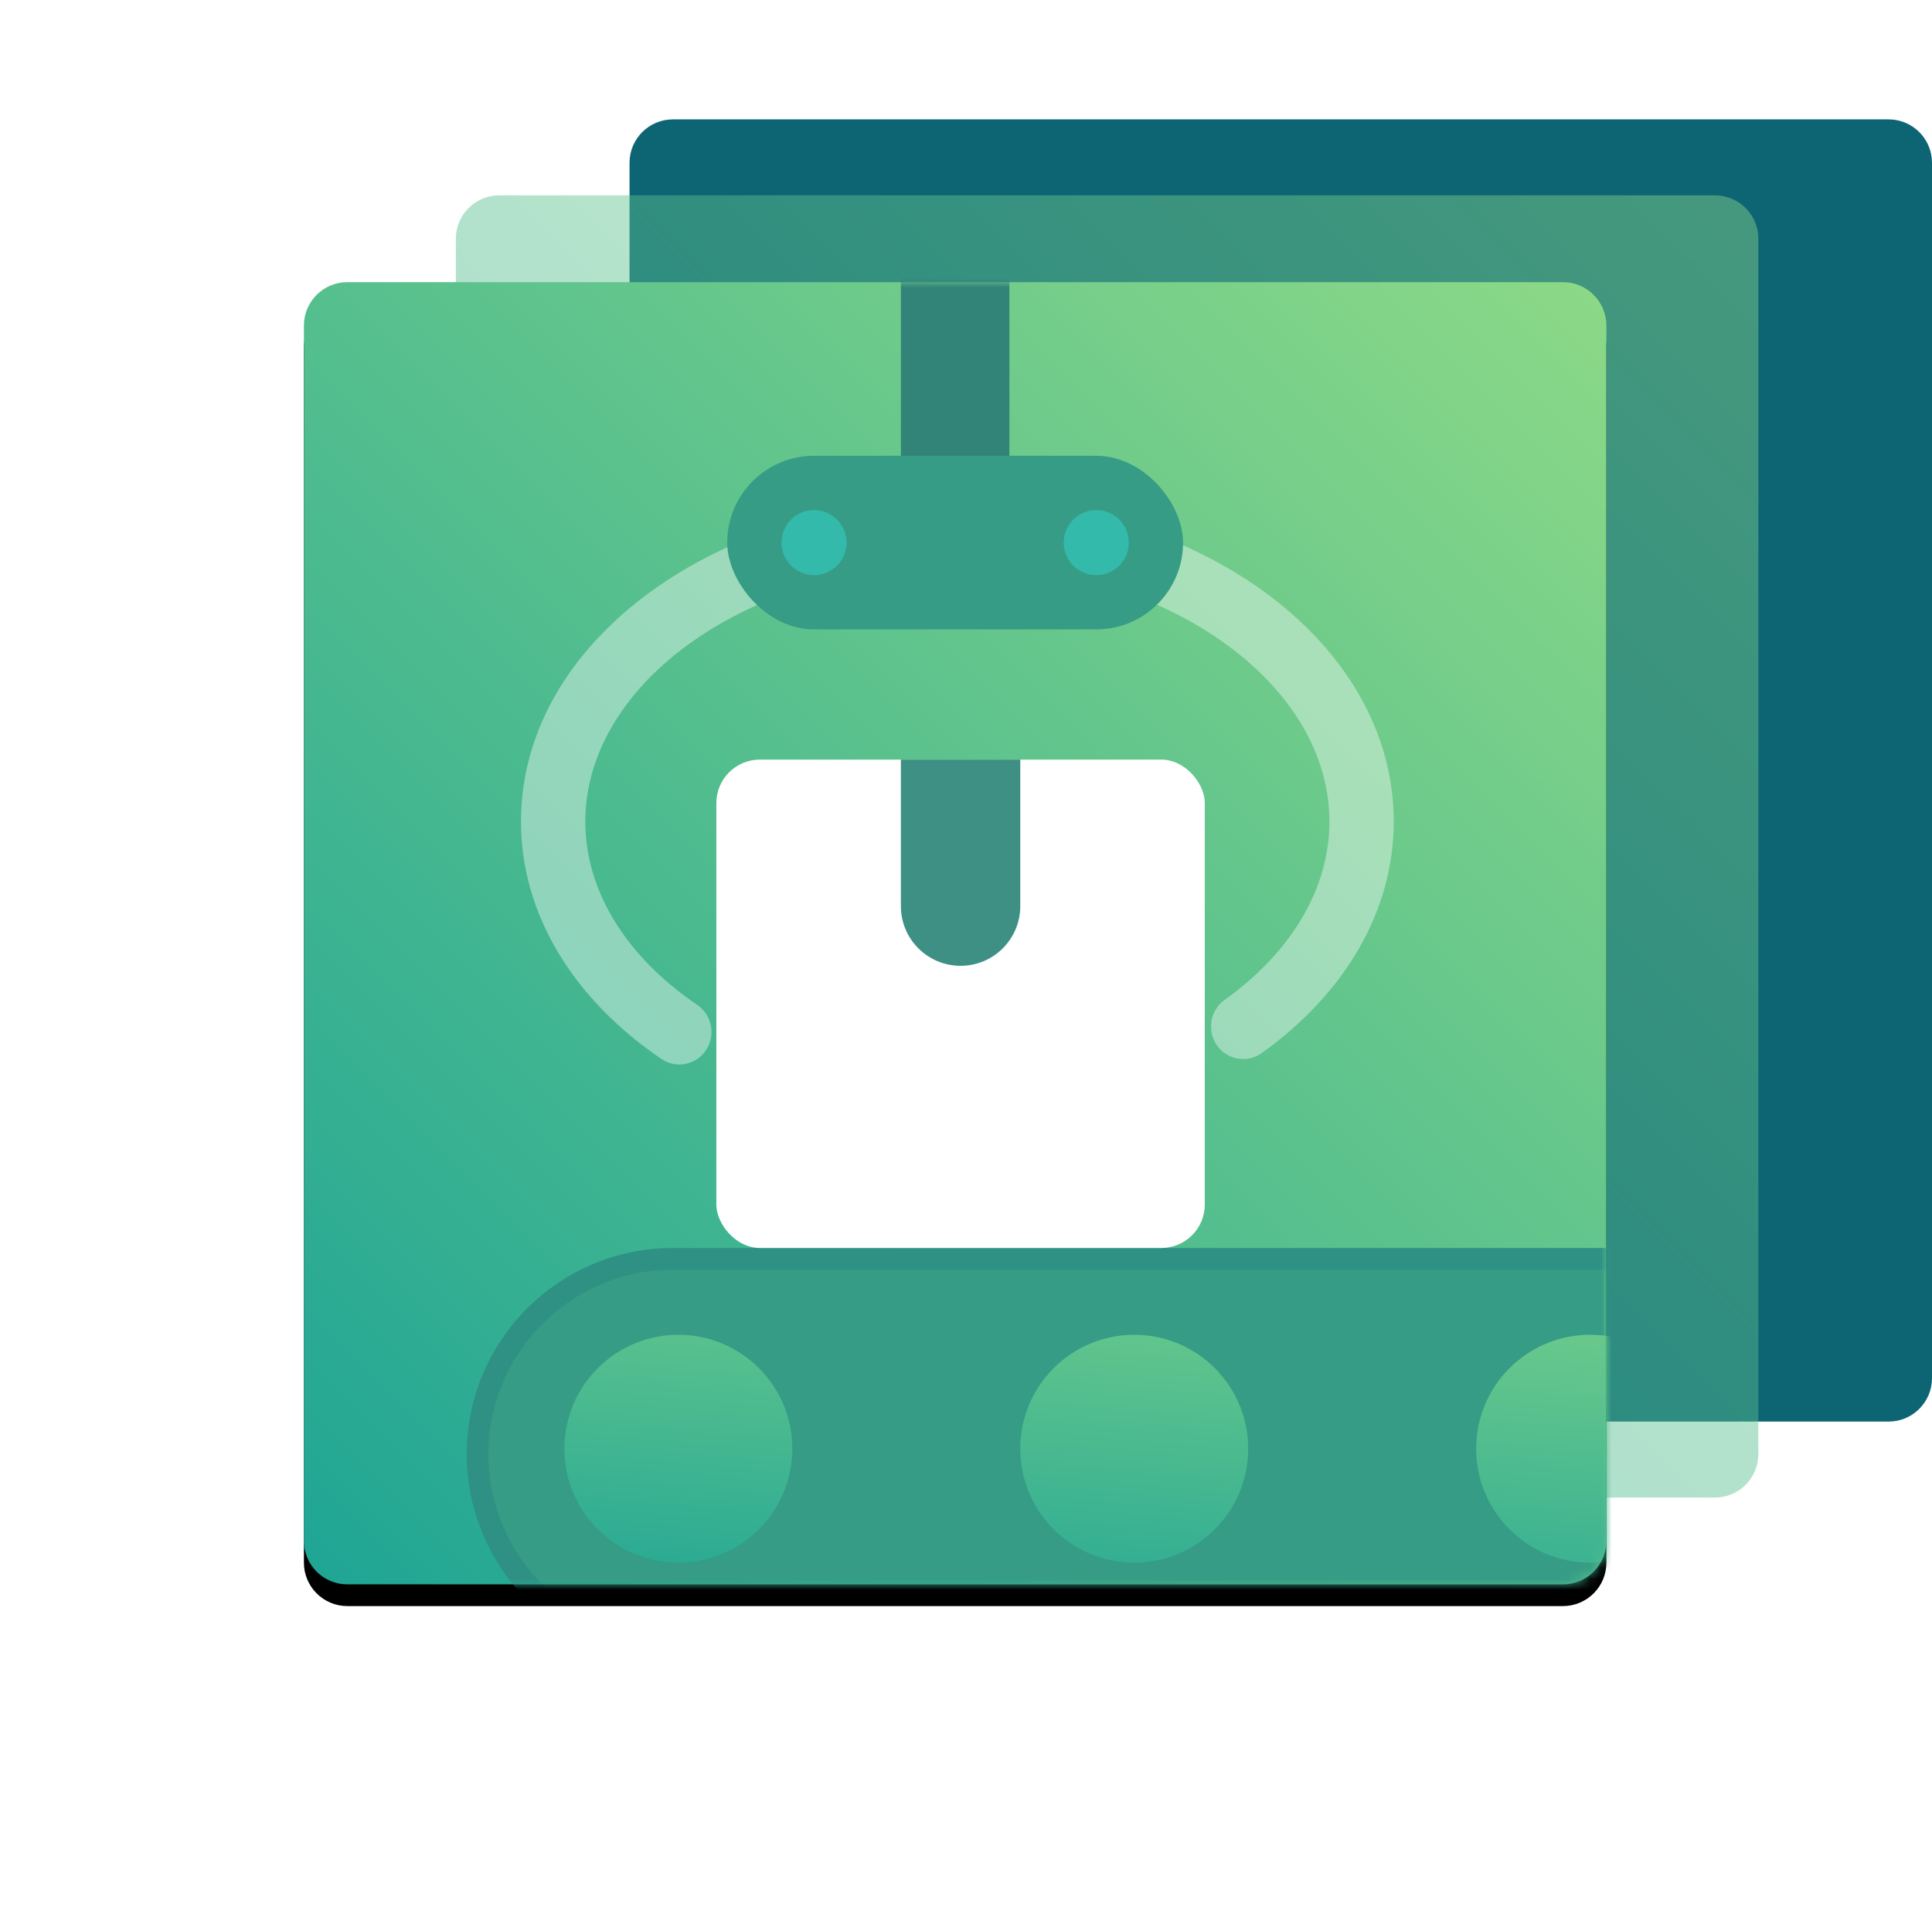 <?xml version="1.0" encoding="UTF-8"?> <svg xmlns="http://www.w3.org/2000/svg" xmlns:xlink="http://www.w3.org/1999/xlink" width="178px" height="176px" viewBox="0 0 178 176"><!-- Generator: Sketch 52.5 (67469) - http://www.bohemiancoding.com/sketch --><title>ico-production</title><desc>Created with Sketch.</desc><defs><linearGradient x1="100%" y1="0%" x2="0%" y2="100%" id="linearGradient-1"><stop stop-color="#8CD987" offset="0%"></stop><stop stop-color="#1FA595" offset="100%"></stop></linearGradient><path d="M4,0 L116,0 C118.209,-4.05812251e-16 120,1.791 120,4 L120,116 C120,118.209 118.209,120 116,120 L4,120 C1.791,120 2.705415e-16,118.209 0,116 L0,4 C-2.705415e-16,1.791 1.791,4.05812251e-16 4,0 Z" id="path-2"></path><filter x="-35.8%" y="-34.2%" width="171.7%" height="171.7%" id="filter-4"><feOffset dx="0" dy="2" in="SourceAlpha" result="shadowOffsetOuter1"></feOffset><feGaussianBlur stdDeviation="14" in="shadowOffsetOuter1" result="shadowBlurOuter1"></feGaussianBlur><feColorMatrix values="0 0 0 0 0.051 0 0 0 0 0.396 0 0 0 0 0.455 0 0 0 0.604 0" type="matrix" in="shadowBlurOuter1"></feColorMatrix></filter><linearGradient x1="100%" y1="0%" x2="-19.73%" y2="100%" id="linearGradient-5"><stop stop-color="#8CD987" offset="0%"></stop><stop stop-color="#1FA595" offset="100%"></stop></linearGradient></defs><g id="Pages" stroke="none" stroke-width="1" fill="none" fill-rule="evenodd"><g id="Blockchain" transform="translate(-868, -2483)"><g id="Group-74" transform="translate(134, 2111)"><g id="ico-production" transform="translate(762, 383)"><path d="M34,0 L146,0 C148.209,-4.05812251e-16 150,1.791 150,4 L150,116 C150,118.209 148.209,120 146,120 L34,120 C31.791,120 30,118.209 30,116 L30,4 C30,1.791 31.791,4.05812251e-16 34,0 Z" id="Rectangle-4-Copy-3" fill="#0D6574"></path><path d="M18,7 L130,7 C132.209,7 134,8.791 134,11 L134,123 C134,125.209 132.209,127 130,127 L18,127 C15.791,127 14,125.209 14,123 L14,11 C14,8.791 15.791,7 18,7 Z" id="Rectangle-4-Copy-11" fill="url(#linearGradient-1)" opacity="0.45"></path><g id="Group-46" transform="translate(0, 15)"><mask id="mask-3" fill="white"><use xlink:href="#path-2"></use></mask><g id="Rectangle-4-Copy-7"><use fill="black" fill-opacity="1" filter="url(#filter-4)" xlink:href="#path-2"></use><use fill="url(#linearGradient-1)" fill-rule="evenodd" xlink:href="#path-2"></use></g><g id="Group-45" mask="url(#mask-3)"><g transform="translate(15, -6)"><path d="M106,132 L106,96 L19,96 C9.059,96 1,104.059 1,114 C1,123.941 9.059,132 19,132 L106,132 Z" id="Rectangle-33" stroke="#2E9183" stroke-width="2" fill="#369C85" fill-rule="evenodd"></path><path d="M19.5,124 C13.701,124 9,119.299 9,113.5 C9,107.701 13.701,103 19.5,103 C25.299,103 30,107.701 30,113.5 C30,119.299 25.299,124 19.5,124 Z M61.5,124 C55.701,124 51,119.299 51,113.5 C51,107.701 55.701,103 61.5,103 C67.299,103 72,107.701 72,113.5 C72,119.299 67.299,124 61.5,124 Z M103.5,124 C97.701,124 93,119.299 93,113.5 C93,107.701 97.701,103 103.5,103 C109.299,103 114,107.701 114,113.5 C114,119.299 109.299,124 103.5,124 Z M145.5,124 C139.701,124 135,119.299 135,113.5 C135,107.701 139.701,103 145.5,103 C151.299,103 156,107.701 156,113.5 C156,119.299 151.299,124 145.5,124 Z M187.5,124 C181.701,124 177,119.299 177,113.5 C177,107.701 181.701,103 187.5,103 C193.299,103 198,107.701 198,113.5 C198,119.299 193.299,124 187.5,124 Z M229.5,124 C223.701,124 219,119.299 219,113.5 C219,107.701 223.701,103 229.5,103 C235.299,103 240,107.701 240,113.5 C240,119.299 235.299,124 229.5,124 Z M271.5,124 C265.701,124 261,119.299 261,113.5 C261,107.701 265.701,103 271.5,103 C277.299,103 282,107.701 282,113.5 C282,119.299 277.299,124 271.5,124 Z" id="Combined-Shape" stroke="none" fill="url(#linearGradient-5)" fill-rule="evenodd"></path><path d="M73.251,77.04 C80.926,71.535 85.409,63.935 85.409,55.707 C85.409,39.035 67.233,26 45.204,26 C23.176,26 5,39.035 5,55.707 C5,64.219 9.797,72.051 17.937,77.584 C19.296,78.508 21.137,78.141 22.049,76.766 C22.961,75.39 22.6,73.527 21.241,72.603 C14.636,68.113 10.926,62.057 10.926,55.707 C10.926,42.88 26.097,32 45.204,32 C64.311,32 79.482,42.88 79.482,55.707 C79.482,61.838 76.028,67.696 69.825,72.144 C68.49,73.102 68.174,74.974 69.12,76.326 C70.066,77.678 71.915,77.998 73.251,77.04 Z" id="Oval-20" stroke="none" fill="#FFFFFF" fill-rule="nonzero" opacity="0.4"></path><g id="Group-44" stroke="none" stroke-width="1" fill="none" fill-rule="evenodd" transform="translate(24, 0)"><rect id="Rectangle-34" fill="#328478" x="16" y="0" width="10" height="27"></rect><g id="Group-47" transform="translate(0, 22)"><rect id="Rectangle-32" fill="#369C85" x="0" y="0" width="42" height="16" rx="8"></rect><circle id="Oval-21" fill="#33BAAA" cx="8" cy="8" r="3"></circle><circle id="Oval-21-Copy" fill="#33BAAA" cx="34" cy="8" r="3"></circle></g></g><g id="Group-33" stroke="none" stroke-width="1" fill="none" fill-rule="evenodd" transform="translate(23, 50)"><rect id="Rectangle-31" fill="#FFFFFF" x="0" y="0" width="45" height="45" rx="4"></rect><path d="M17,0 L28,0 L28,13.5 C28,16.538 25.538,19 22.5,19 L22.5,19 C19.462,19 17,16.538 17,13.5 L17,0 Z" id="Rectangle-31-Copy" fill="#3D9083"></path></g></g></g></g></g></g></g></g></svg> 